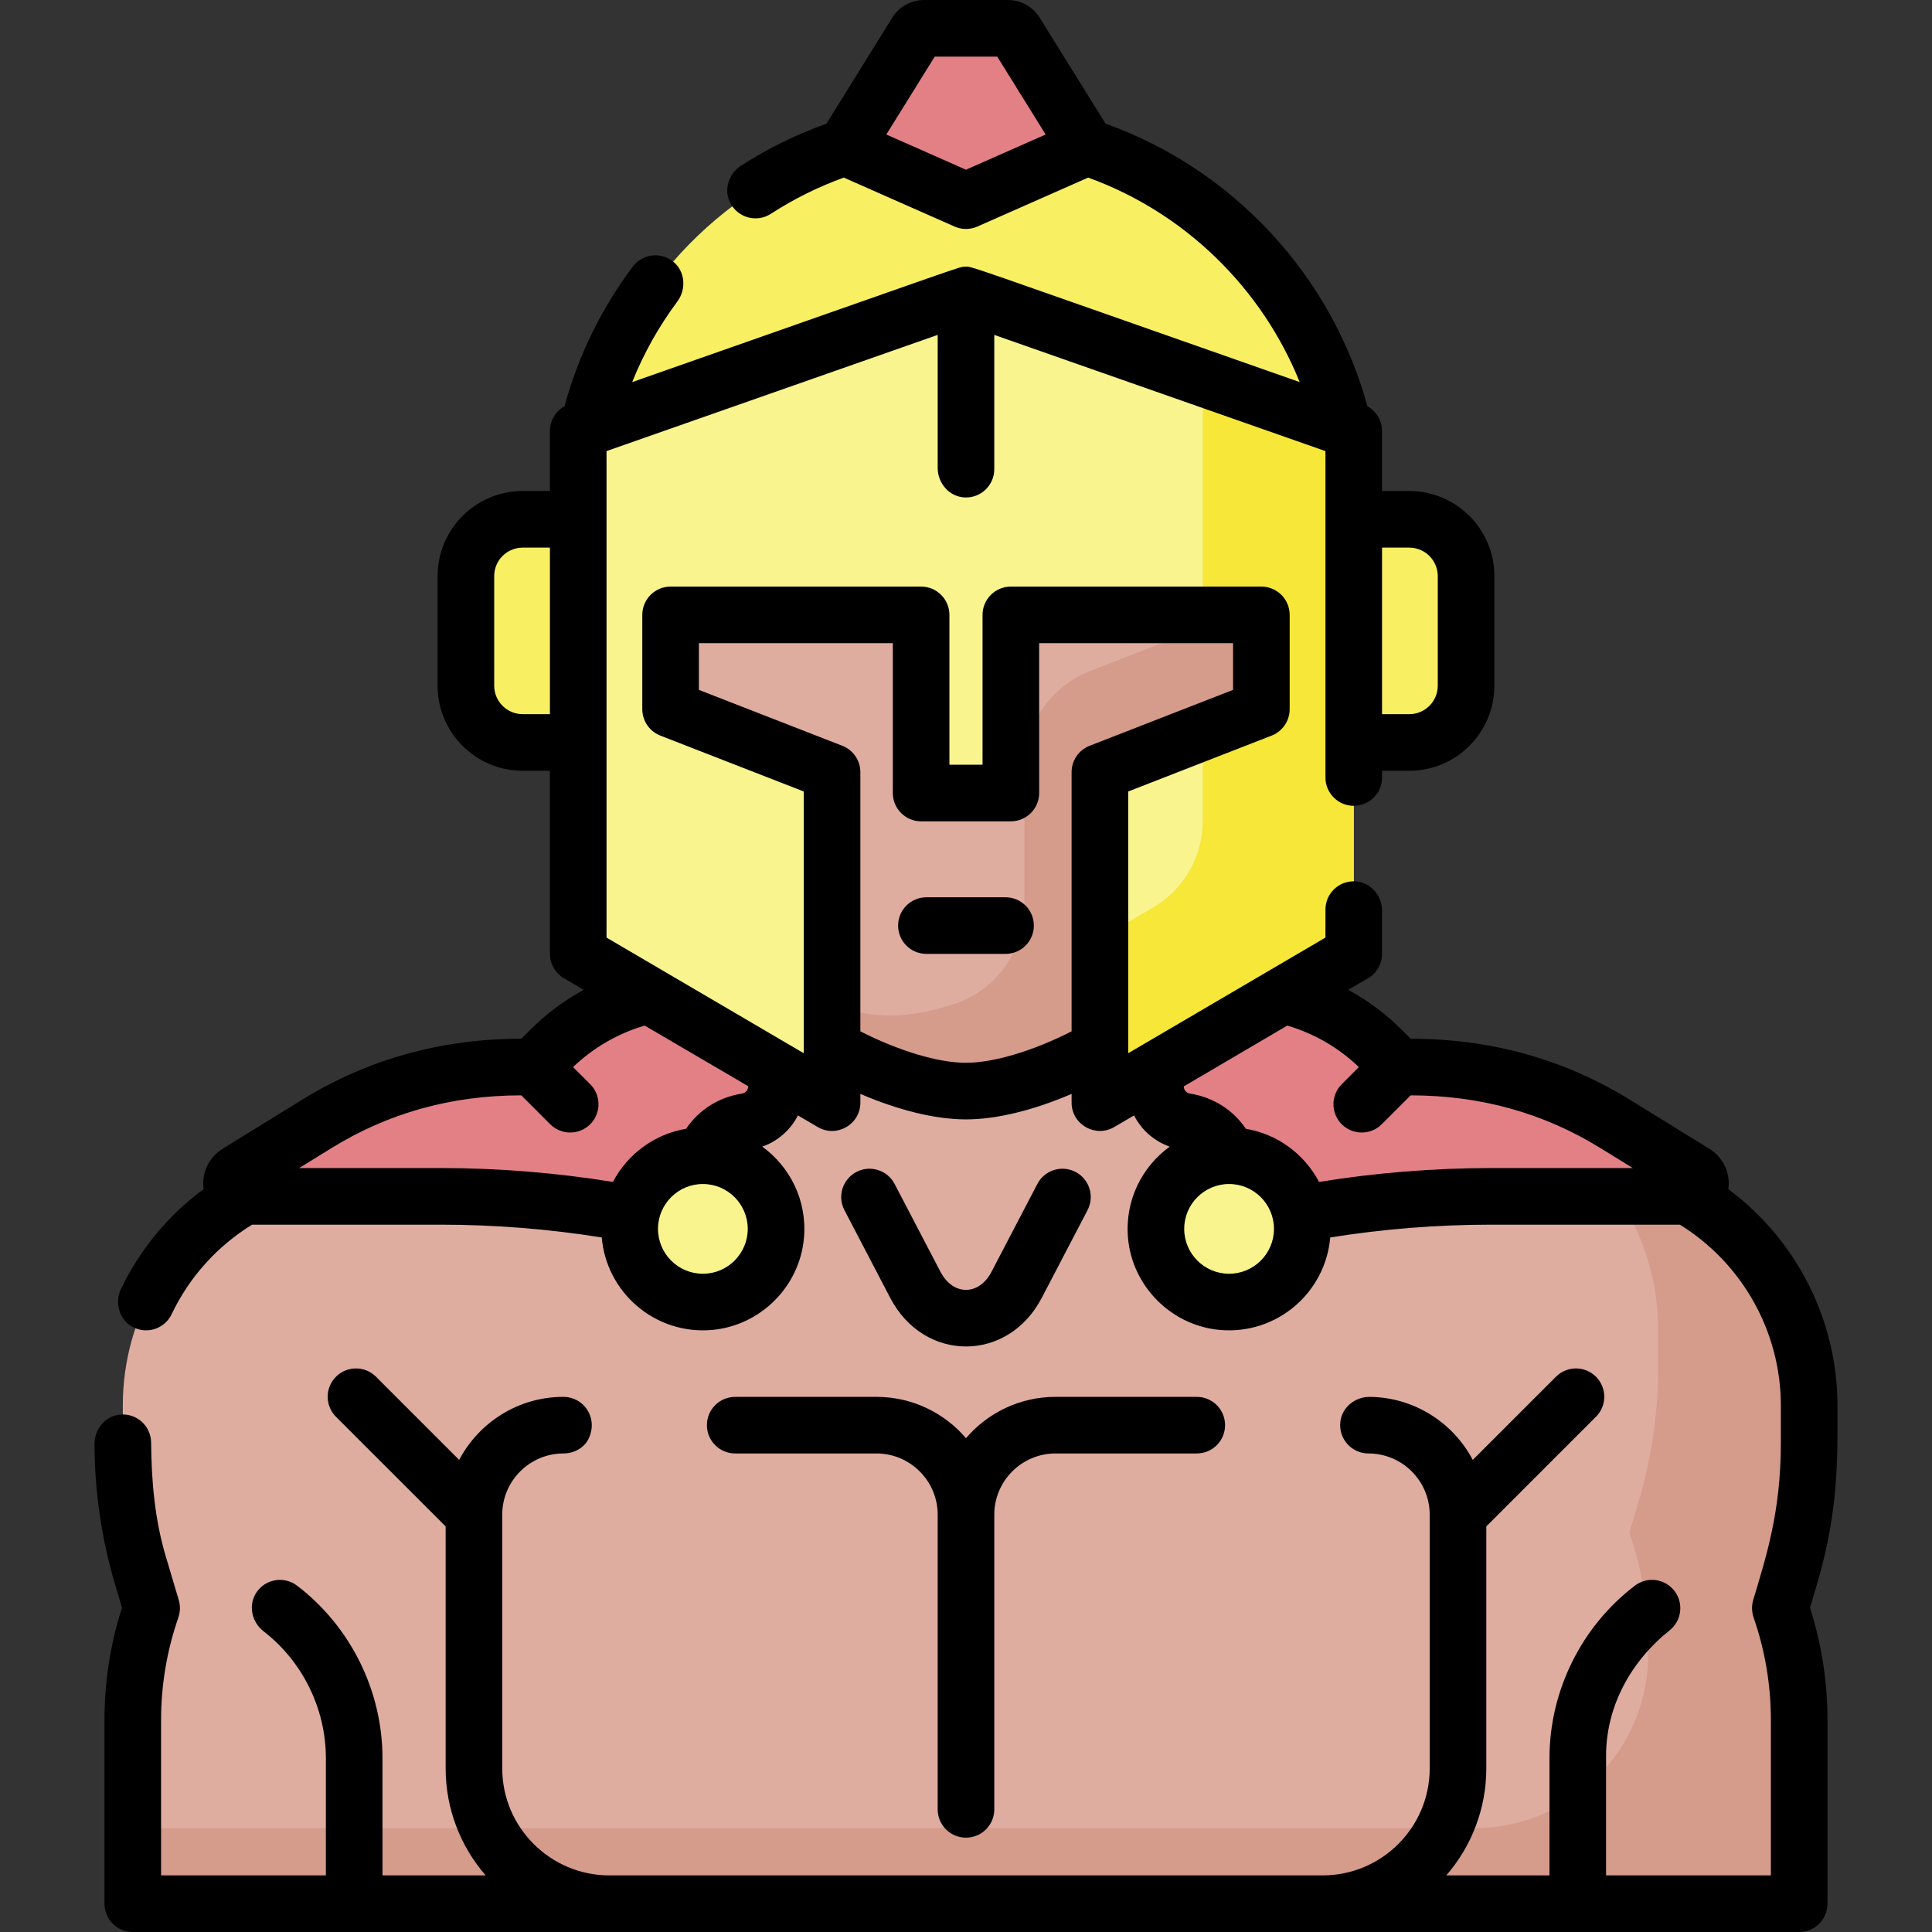 <svg id="Capa_1" enable-background="new 0 0 512 512" height="512" viewBox="0 0 512 512" width="512" xmlns="http://www.w3.org/2000/svg"><rect x="0" y="0" width="512" height="512" fill="#333333" stroke="none"/><g fill="#f9ef63"><path d="m255.995 78.176 100.074 35.111c-8.158-35.035-34.228-63.192-68.041-74.275l-32.033 14.164-32.036-14.159c-33.813 11.083-59.879 39.236-68.038 74.271z"/><path d="m373.477 137.626h-14.72v59.133h14.72c8.31 0 15.046-6.736 15.046-15.046v-29.04c0-8.311-6.737-15.047-15.046-15.047z"/><path d="m153.234 162.952v-25.327h-14.72c-8.31 0-15.046 6.736-15.046 15.046v29.04c0 8.31 6.737 15.046 15.046 15.046h14.72z"/></g><path d="m288.031 39.016-32.036 14.159-32.036-14.159 18.865-30.36c.447-.719 1.233-1.156 2.08-1.156h22.182c.846 0 1.633.437 2.08 1.156z" fill="#e28086"/><circle cx="186.268" cy="325.665" fill="#f9f48e" r="19.392"/><circle cx="325.722" cy="325.665" fill="#f9f48e" r="19.392"/><path d="m291.484 204.629 42.792-16.677v-25h-66.391v47.206h-23.78v-47.206h-66.391v25l42.792 16.677v73.176c12.906 7.282 26.046 11.346 35.489 11.346s22.582-4.065 35.489-11.346z" fill="#dfaca0"/><path d="m314.276 162.952v5l-25.437 9.913c-10.464 4.078-17.355 14.159-17.355 25.39v36.966c0 11.75-7.504 22.274-18.69 25.874-6.213 2-11.986 3.055-16.799 3.055-4.473 0-9.775-.912-15.489-2.646v11.3c12.906 7.282 26.046 11.346 35.489 11.346s22.582-4.065 35.489-11.346v-73.176l42.792-16.677v-25h-20z" fill="#d59b8b"/><path d="m358.757 162.952-.001-48.722-102.761-36.054-102.761 36.054v138.54l67.273 39.44v-87.581l-42.792-16.677v-25h66.391v47.206h23.779v-47.206h66.391v25l-42.792 16.677v87.581l67.273-39.44z" fill="#f9f48e"/><path d="m358.757 162.952-.001-48.723-40-14.034v42.757l.001 20h15.519v25l-15.519 6.048v23.544c0 9.431-4.999 18.156-13.135 22.926l-14.138 8.288v43.451l67.272-39.44v-89.817z" fill="#f6e738"/><path d="m449.018 310.795-20.95-12.929c-15.975-9.858-34.375-15.082-53.147-15.087l-4.19-.001-4.624-4.624c-7.221-7.221-16.286-12.173-26.088-14.398l-33.804 19.818v4.331c0 4.656 3.397 8.616 7.999 9.324 5.502.846 9.513 4.512 11.284 9.046.074-.001.149-.001.224-.001 9.344 0 17.143 6.608 18.982 15.406 16.636-3.077 33.538-4.631 50.498-4.631h52.042c3.404-.001 4.671-4.467 1.774-6.254z" fill="#e28086"/><path d="m171.972 263.755c-9.802 2.225-18.867 7.177-26.088 14.398l-4.624 4.624-4.19.001c-18.772.005-37.172 5.229-53.147 15.087l-20.95 12.929c-2.897 1.788-1.63 6.253 1.774 6.253h52.042c16.959 0 33.862 1.554 50.498 4.631 1.838-8.798 9.638-15.406 18.982-15.406.075 0 .149.001.224.001 1.771-4.534 5.782-8.2 11.284-9.046 4.602-.708 7.999-4.668 7.999-9.324v-4.331z" fill="#e28086"/><path d="m474.284 417.836c3.423-11.519 5.162-23.472 5.162-35.488v-9.861c0-24.043-13.17-44.592-32.282-55.487l.08.048h-52.042c-16.96 0-33.862 1.554-50.498 4.631.269 1.287.411 2.62.411 3.987 0 10.71-8.682 19.392-19.392 19.392s-19.392-8.682-19.392-19.392c0-10.506 8.355-19.061 18.784-19.383-1.794-4.477-5.732-8.113-11.141-9.092-4.491-.813-7.758-4.723-7.758-9.287v-4.331l-14.731 8.636v-14.405c-12.906 7.282-26.046 11.347-35.489 11.347s-22.582-4.065-35.489-11.347v14.405l-14.731-8.636v4.331c0 4.564-3.266 8.474-7.758 9.287-5.409.979-9.347 4.615-11.141 9.092 10.428.322 18.784 8.876 18.784 19.383 0 10.71-8.682 19.392-19.392 19.392s-19.392-8.682-19.392-19.392c0-1.367.142-2.7.411-3.987-16.636-3.077-33.538-4.631-50.498-4.631h-52.043l.084-.051c-19.115 10.894-32.286 31.445-32.286 55.489v9.861c0 12.016 1.739 23.97 5.162 35.488l2.481 8.348c-3.31 9.537-5 19.562-5 29.658v48.659h441.615v-48.658c0-10.096-1.69-20.12-5-29.658z" fill="#dfaca0"/><path d="m474.284 417.836c3.423-11.519 5.162-23.472 5.162-35.488v-9.861c0-24.043-13.17-44.592-32.282-55.487l.08.048h-18.523c6.751 10.078 10.725 22.231 10.725 35.439v9.861c0 12.017-1.739 23.97-5.162 35.489l-2.481 8.348c3.31 9.537 5 19.562 5 29.658v2.481c0 25.503-20.674 46.177-46.177 46.177h-355.438v20h441.615v-48.658c0-10.096-1.69-20.12-5-29.658z" fill="#d59b8b"/><path d="m187.335 377.682c0 4.143 3.358 7.5 7.5 7.5h37.432c8.948 0 16.229 7.28 16.229 16.229v78.09c0 4.143 3.358 7.5 7.5 7.5s7.5-3.357 7.5-7.5c0-15.973 0-62.284 0-78.09 0-8.948 7.28-16.229 16.229-16.229h37.432c4.142 0 7.5-3.357 7.5-7.5s-3.358-7.5-7.5-7.5h-37.432c-9.485 0-17.996 4.251-23.729 10.948-5.732-6.697-14.243-10.948-23.729-10.948h-37.432c-4.142 0-7.5 3.357-7.5 7.5z"/><path d="m276.062 343.969 12.149-23.271c1.917-3.672.495-8.202-3.177-10.119-3.672-1.918-8.204-.494-10.12 3.178l-12.149 23.271c-3.338 6.394-10.189 6.417-13.539 0l-12.149-23.271c-1.917-3.672-6.447-5.096-10.12-3.178-3.672 1.917-5.094 6.447-3.177 10.119l12.149 23.271c8.946 17.137 31.175 17.159 40.133 0z"/><path d="m47.239 428.741c.525-1.518.595-3.155.138-4.694l-3.481-11.713c-2.896-9.744-3.764-19.887-3.852-30.053-.038-4.345-3.769-7.808-8.207-7.401-3.913.358-6.801 3.833-6.792 7.763.028 12.647 1.869 25.205 5.473 37.33l1.808 6.084c-3.079 9.639-4.638 19.646-4.638 29.785v48.658c0 4.142 3.358 7.5 7.5 7.5h441.615c4.142 0 7.5-3.358 7.5-7.5v-48.658c0-10.139-1.559-20.146-4.638-29.785l1.809-6.084c5.946-20.007 5.473-34.13 5.473-47.486 0-22.701-10.9-43.978-28.922-57.339.601-4.245-1.323-8.425-5.068-10.735l-20.95-12.929c-17.121-10.565-36.511-16.205-58.168-16.205l-2.428-2.429c-4.198-4.198-8.952-7.737-14.111-10.532l5.25-3.078c2.296-1.346 3.707-3.808 3.707-6.47v-11.404c0-4.107-3.164-7.688-7.269-7.811-4.247-.128-7.731 3.277-7.731 7.497v7.421l-52.272 30.646v-69.363l38.015-14.815c2.88-1.123 4.777-3.897 4.777-6.988v-25c0-4.142-3.358-7.5-7.5-7.5h-66.391c-4.142 0-7.5 3.358-7.5 7.5v39.706h-8.779v-39.706c0-4.142-3.358-7.5-7.5-7.5h-66.391c-4.142 0-7.5 3.358-7.5 7.5v25c0 3.066 1.873 5.856 4.776 6.988l38.015 14.815v69.363l-52.272-30.646v-128.927l87.761-30.791v35.27c0 4.107 3.164 7.688 7.269 7.811 4.247.128 7.731-3.277 7.731-7.497v-35.584l87.761 30.791v86.506c0 4.142 3.358 7.5 7.5 7.5s7.5-3.358 7.5-7.5v-1.793h7.22c12.452 0 22.546-10.094 22.546-22.546v-29.041c0-12.452-10.094-22.546-22.546-22.546h-7.221v-15.896c0-2.761-1.513-5.261-3.874-6.565-9.427-34.568-35.586-62.834-69.396-74.883l-17.451-28.085c-1.828-2.941-4.986-4.697-8.449-4.697h-22.182c-3.439 0-6.634 1.776-8.449 4.697l-17.451 28.084c-7.938 2.828-15.545 6.571-22.65 11.149-3.203 2.063-4.566 6.216-2.919 9.651 1.985 4.14 7.088 5.521 10.855 3.08 6.065-3.928 12.555-7.149 19.326-9.597l29.348 12.971c1.928.854 4.132.854 6.063 0l29.349-12.971c25.56 9.246 46.009 29.235 56.052 54.19-91.534-32.115-86.683-30.677-88.812-30.569-1.603.081 1.802-.957-88.079 30.578 3.026-7.565 7.026-14.71 11.965-21.353 2.443-3.286 2.083-8.022-1.107-10.589-3.326-2.676-8.176-2.042-10.712 1.345-8.374 11.191-14.444 23.62-18.076 36.999-2.36 1.304-3.871 3.803-3.871 6.563v15.896h-7.22c-12.452 0-22.546 10.094-22.546 22.546v29.04c0 12.452 10.095 22.547 22.547 22.547h7.219v48.511c0 2.661 1.411 5.124 3.707 6.47l5.25 3.078c-5.158 2.796-9.912 6.334-14.11 10.532l-2.428 2.429c-21.657 0-41.047 5.64-58.169 16.205l-20.948 12.929c-3.743 2.308-5.666 6.481-5.071 10.722-9.348 6.896-16.839 15.916-21.914 26.463-1.79 3.721-.368 8.351 3.334 10.181 3.779 1.868 8.307.256 10.096-3.495 4.689-9.834 12.036-18.004 21.322-23.735h49.988c14.255 0 28.582 1.141 42.683 3.394 1.224 14.532 14.052 25.811 29.16 24.514 12.886-1.107 23.311-11.524 24.426-24.41.858-9.918-3.706-18.856-11.052-24.175 4.165-1.46 7.516-4.452 9.449-8.274l5.258 3.083c5 2.931 11.293-.674 11.293-6.47v-2.316c10.116 4.355 19.923 6.757 27.989 6.757s17.873-2.403 27.989-6.757v2.316c0 5.825 6.342 9.373 11.293 6.47l5.259-3.083c1.934 3.823 5.284 6.814 9.449 8.274-7.347 5.319-11.91 14.257-11.052 24.175 1.115 12.885 11.54 23.303 24.426 24.41 15.108 1.297 27.936-9.982 29.16-24.514 14.101-2.254 28.429-3.394 42.683-3.394h49.984c16.557 10.241 26.76 28.425 26.76 47.938v9.861c0 18.487-3.966 30.374-7.333 41.701-.457 1.537-.388 3.171.136 4.687 3.021 8.738 4.553 17.858 4.553 27.106v41.16h-43.676v-31.684c0-13.141 6.579-25.078 16.853-33.271 3.178-2.535 3.762-7.158 1.285-10.408-2.512-3.295-7.218-3.93-10.512-1.417-14.167 10.802-22.626 27.887-22.626 45.703v31.077h-27.345c6.605-7.616 10.606-17.548 10.606-28.396v-64.086l29.064-29.064c2.929-2.93 2.929-7.678 0-10.607-2.929-2.928-7.678-2.928-10.606 0l-22.044 22.044c-5.171-9.804-15.407-16.541-27.203-16.705-3.928-.055-7.43 2.689-7.887 6.591-.533 4.548 3.006 8.406 7.447 8.406 8.874 0 16.229 7.203 16.229 16.239v67.183c0 15.683-12.714 28.396-28.396 28.396h-188.998c-15.658 0-28.396-12.738-28.396-28.396 0-.154 0-67.319 0-67.2.004-8.932 7.261-16.201 16.19-16.222 2.9-.007 5.658-1.512 6.819-4.169 2.406-5.51-1.565-10.831-6.78-10.831-11.981 0-22.407 6.782-27.642 16.708l-22.044-22.044c-2.929-2.928-7.678-2.928-10.606 0-2.929 2.93-2.929 7.678 0 10.607l29.064 29.064v64.086c0 10.849 4.002 20.78 10.606 28.396h-27.345v-31.076c0-17.816-8.458-34.901-22.626-45.703-3.378-2.577-8.244-1.843-10.702 1.678-2.316 3.318-1.402 7.926 1.801 10.398 10.354 7.991 16.527 20.542 16.527 33.627v31.076h-43.675v-41.158c0-9.246 1.531-18.363 4.551-27.101zm208.756-383.765-21.111-9.33 12.829-20.646h16.565l12.829 20.646zm117.482 100.15c4.161 0 7.546 3.385 7.546 7.546v29.04c0 4.161-3.385 7.547-7.546 7.547h-7.22v-44.133zm-234.963 44.133c-4.161 0-7.546-3.386-7.546-7.547v-29.04c0-4.161 3.385-7.546 7.546-7.546h7.22v44.133zm47.754 148.299c-6.557 0-11.892-5.335-11.892-11.893 0-6.557 5.335-11.892 11.892-11.892 6.558 0 11.893 5.335 11.893 11.892 0 6.558-5.335 11.893-11.893 11.893zm12.008-49.654c0 .961-.69 1.766-1.64 1.911-6.168.949-11.447 4.329-14.823 9.327-8.43 1.412-15.544 6.759-19.381 14.083-15.074-2.441-30.397-3.678-45.642-3.678h-37.516l8.586-5.299c15.032-9.277 31.737-13.967 50.294-13.971l7.653 7.654c2.928 2.929 7.677 2.93 10.606.001s2.929-7.678 0-10.606l-4.541-4.541c5.365-5.148 11.864-8.908 18.977-10.993 28.698 16.823 27.427 16.012 27.427 16.112zm57.719-6.253c-7.349 0-17.791-3.141-27.989-8.333v-68.689c0-3.066-1.873-5.856-4.776-6.988l-38.015-14.815v-12.373h51.391v39.706c0 4.143 3.358 7.5 7.5 7.5h23.779c4.142 0 7.5-3.357 7.5-7.5v-39.706h51.391v12.373l-38.015 14.815c-2.88 1.123-4.777 3.897-4.777 6.988v68.689c-10.198 5.193-20.639 8.333-27.989 8.333zm69.727 55.907c-6.558 0-11.893-5.335-11.893-11.893 0-6.557 5.335-11.892 11.893-11.892 6.557 0 11.892 5.335 11.892 11.892.001 6.558-5.334 11.893-11.892 11.893zm69.48-28.01c-15.245 0-30.568 1.236-45.642 3.678-3.837-7.323-10.951-12.671-19.381-14.083-3.377-4.998-8.656-8.378-14.824-9.327-.95-.146-1.64-.95-1.64-1.911l27.425-16.112c7.113 2.085 13.613 5.845 18.977 10.993l-4.541 4.541c-2.929 2.93-2.929 7.678 0 10.607 2.93 2.929 7.678 2.928 10.606 0l7.655-7.655c18.528.004 35.238 4.68 50.292 13.971l8.587 5.299h-37.514z"/><path d="m266.484 237.791h-20.978c-4.142 0-7.5 3.357-7.5 7.5s3.358 7.5 7.5 7.5h20.978c4.142 0 7.5-3.357 7.5-7.5s-3.358-7.5-7.5-7.5z"/></svg>